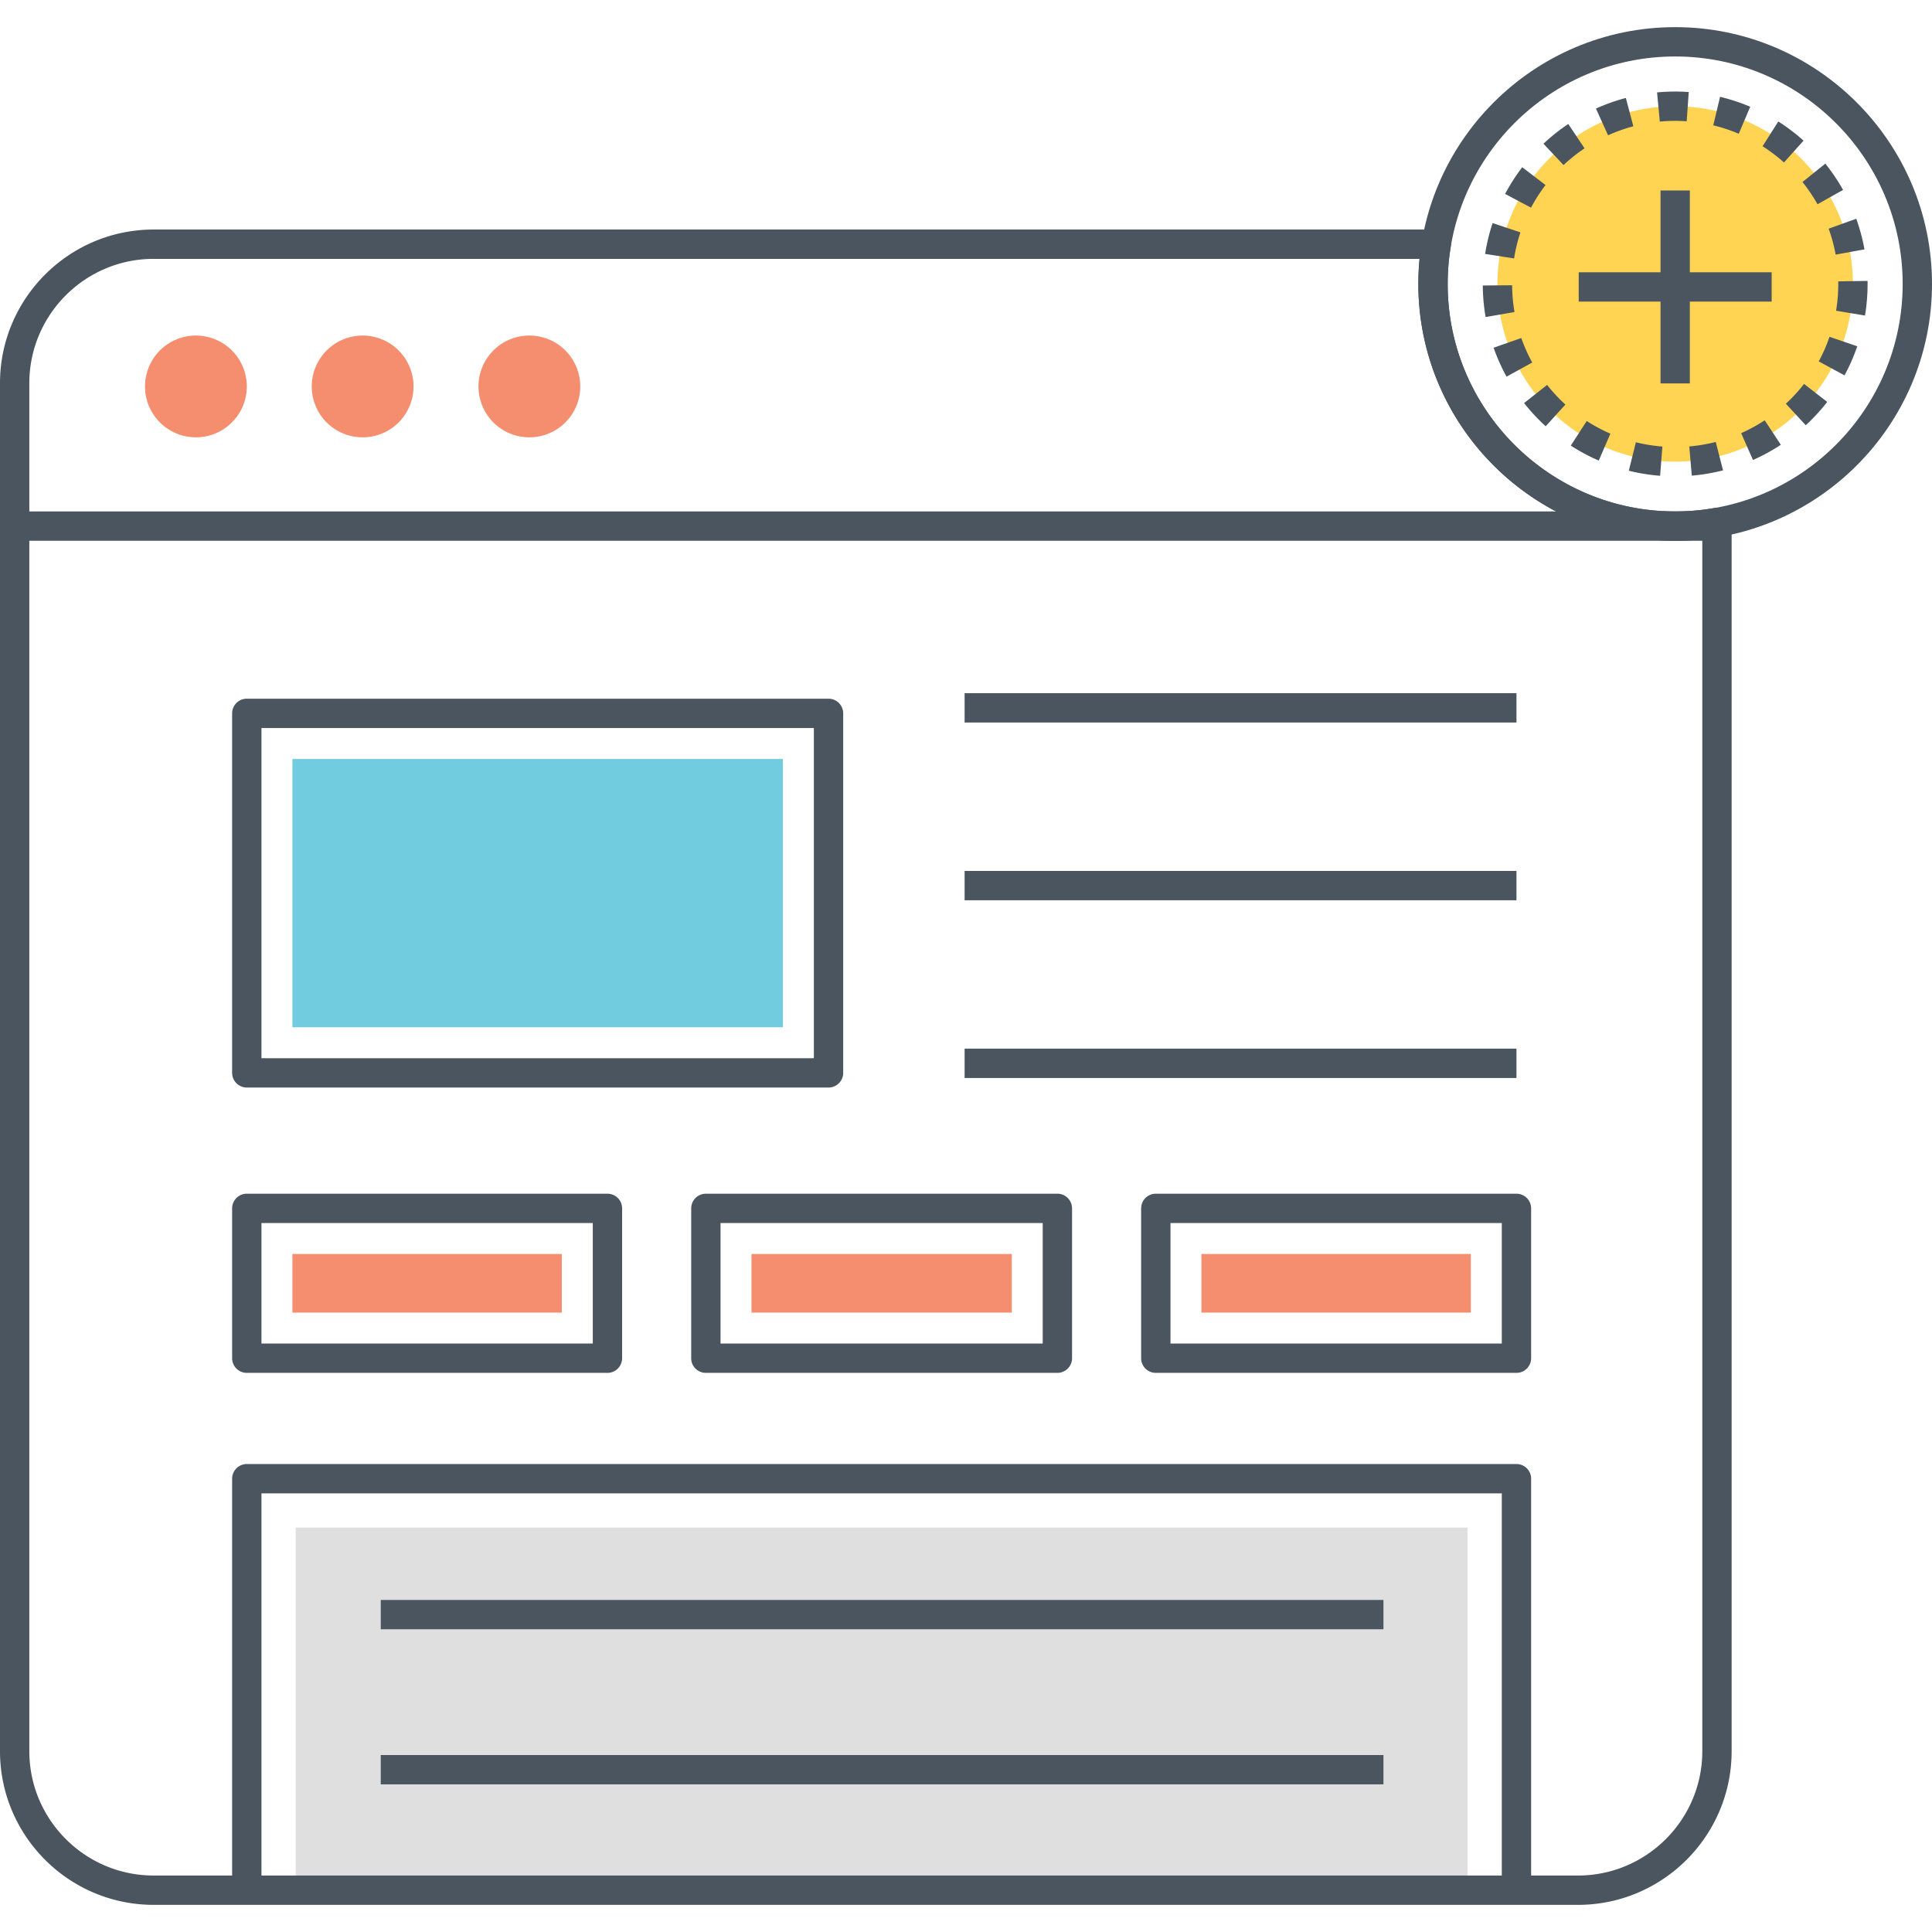 <?xml version="1.0" standalone="no"?><!DOCTYPE svg PUBLIC "-//W3C//DTD SVG 1.1//EN" "http://www.w3.org/Graphics/SVG/1.1/DTD/svg11.dtd"><svg t="1584597987906" class="icon" viewBox="0 0 1024 1024" version="1.1" xmlns="http://www.w3.org/2000/svg" p-id="16510" xmlns:xlink="http://www.w3.org/1999/xlink" width="200" height="200"><defs><style type="text/css"></style></defs><path d="M156.712 809.65h621.138v192.19H156.712z" fill="#DFDFDF" p-id="16511"></path><path d="M836.35 1009.614H81.45C36.54 1009.614 0 973.076 0 928.164v-725.06c0-44.91 36.54-81.448 81.45-81.448h679.826a7.772 7.772 0 0 1 7.656 9.106c-1.092 6.276-1.646 12.92-1.646 19.752 0 66.48 54.11 120.566 120.62 120.566 7.006 0 13.982-0.62 20.74-1.844a7.78 7.78 0 0 1 9.156 7.648v651.278c-0.002 44.914-36.54 81.452-81.452 81.452zM81.45 137.202c-36.342 0-65.906 29.564-65.906 65.904v725.06c0 36.34 29.564 65.904 65.906 65.904h754.9c36.342 0 65.906-29.564 65.906-65.904V285.856a133.852 133.852 0 0 1-14.352 0.772c-75.082 0-136.164-61.058-136.164-136.11 0-4.514 0.216-8.966 0.646-13.314H81.45z" fill="#4A555F" p-id="16512"></path><path d="M7.754 271.076h902.256v15.544H7.754z" fill="#4A555F" p-id="16513"></path><path d="M103.834 204.822m-26.972 0a26.972 26.972 0 1 0 53.944 0 26.972 26.972 0 1 0-53.944 0Z" fill="#F58E6F" p-id="16514"></path><path d="M192.206 204.822m-26.972 0a26.972 26.972 0 1 0 53.944 0 26.972 26.972 0 1 0-53.944 0Z" fill="#F58E6F" p-id="16515"></path><path d="M280.576 204.822m-26.972 0a26.972 26.972 0 1 0 53.944 0 26.972 26.972 0 1 0-53.944 0Z" fill="#F58E6F" p-id="16516"></path><path d="M439.136 576.412H130.806a7.772 7.772 0 0 1-7.772-7.772v-190.544a7.772 7.772 0 0 1 7.772-7.772h308.33a7.772 7.772 0 0 1 7.772 7.772v190.544a7.772 7.772 0 0 1-7.772 7.772z m-300.558-15.544h292.786v-175.002H138.578v175.002z" fill="#4A555F" p-id="16517"></path><path d="M154.98 402.27h259.978v142.194H154.98z" fill="#71CCE0" p-id="16518"></path><path d="M321.962 727.648H130.806a7.772 7.772 0 0 1-7.772-7.772v-79.414a7.772 7.772 0 0 1 7.772-7.772h191.156a7.772 7.772 0 0 1 7.772 7.772v79.414a7.774 7.774 0 0 1-7.772 7.772z m-183.384-15.544h175.612v-63.87H138.578v63.87z" fill="#4A555F" p-id="16519"></path><path d="M154.98 664.64h142.806v31.06H154.98z" fill="#F58E6F" p-id="16520"></path><path d="M560.438 727.648h-186.316a7.772 7.772 0 0 1-7.772-7.772v-79.414a7.772 7.772 0 0 1 7.772-7.772h186.316a7.772 7.772 0 0 1 7.772 7.772v79.414a7.772 7.772 0 0 1-7.772 7.772z m-178.544-15.544h170.772v-63.87h-170.772v63.87z" fill="#4A555F" p-id="16521"></path><path d="M398.298 664.64h137.962v31.06h-137.962z" fill="#F58E6F" p-id="16522"></path><path d="M803.756 727.648H612.6a7.772 7.772 0 0 1-7.772-7.772v-79.414a7.772 7.772 0 0 1 7.772-7.772h191.156a7.772 7.772 0 0 1 7.772 7.772v79.414a7.772 7.772 0 0 1-7.772 7.772z m-183.384-15.544h175.612v-63.87h-175.612v63.87z" fill="#4A555F" p-id="16523"></path><path d="M636.776 664.64h142.802v31.06h-142.802z" fill="#F58E6F" p-id="16524"></path><path d="M511.258 367.404h292.498v15.544H511.258zM511.258 461.608h292.498v15.544H511.258zM511.258 555.81h292.498v15.544H511.258zM201.81 847.998h531.454v15.544H201.81zM201.81 930.204h531.454v15.544H201.81zM887.882 286.62c-75.056 0-136.118-61.062-136.118-136.116s61.062-136.116 136.118-136.116S1024 75.448 1024 150.504s-61.062 136.116-136.118 136.116z m0-256.69c-66.486 0-120.574 54.09-120.574 120.574s54.088 120.574 120.574 120.574 120.574-54.09 120.574-120.574-54.088-120.574-120.574-120.574z" fill="#4A555F" p-id="16525"></path><path d="M887.882 150.504m-94.204 0a94.204 94.204 0 1 0 188.408 0 94.204 94.204 0 1 0-188.408 0Z" fill="#FFD452" p-id="16526"></path><path d="M879.896 252.174a102.09 102.09 0 0 1-16.592-2.676l3.74-15.088c4.586 1.136 9.316 1.898 14.052 2.266l-1.2 15.498z m16.78-0.068l-1.326-15.488a86.378 86.378 0 0 0 14.038-2.376l3.856 15.058a102.148 102.148 0 0 1-16.568 2.806z m-49.306-7.992a101.7 101.7 0 0 1-14.82-7.936l8.444-13.05a86.404 86.404 0 0 0 12.554 6.724l-6.178 14.262z m81.756-0.32l-6.29-14.212a86.394 86.394 0 0 0 12.492-6.818l8.546 12.984a101.85 101.85 0 0 1-14.748 8.046z m-109.882-17.87a102.848 102.848 0 0 1-11.452-12.288l12.204-9.628a87.02 87.02 0 0 0 9.712 10.424l-10.464 11.492z m137.856-0.53l-10.554-11.412a87.254 87.254 0 0 0 9.636-10.5l12.276 9.538a103.162 103.162 0 0 1-11.358 12.374zM798.504 199.64a101.594 101.594 0 0 1-6.858-15.334l14.664-5.15a86.296 86.296 0 0 0 5.812 12.986l-13.618 7.498z m179.136-0.694l-13.672-7.398a85.528 85.528 0 0 0 5.712-13.042l14.708 5.032a101.574 101.574 0 0 1-6.748 15.408zM787.408 168.04a102.66 102.66 0 0 1-1.5-16.728l15.544-0.118c0.036 4.764 0.466 9.538 1.272 14.188l-15.316 2.658z m201.082-0.802l-15.336-2.538c0.772-4.654 1.162-9.432 1.162-14.198l-0.01-1.374 15.544-0.238 0.01 1.65c0 5.578-0.462 11.208-1.37 16.698z m-185.99-30.26l-15.356-2.408a101.558 101.558 0 0 1 3.974-16.336l14.744 4.918a86.09 86.09 0 0 0-3.362 13.826z m170.42-2.026a85.946 85.946 0 0 0-3.694-13.744l14.622-5.268a101.672 101.672 0 0 1 4.366 16.234l-15.294 2.778z m-161.448-24.888l-13.732-7.286a102.926 102.926 0 0 1 9.07-14.144l12.356 9.434a86.58 86.58 0 0 0-7.694 11.996z m151.838-1.796a86.904 86.904 0 0 0-7.966-11.8l12.124-9.728a101.924 101.924 0 0 1 9.398 13.926l-13.556 7.602z m-134.594-20.772l-10.646-11.328a102.734 102.734 0 0 1 13.142-10.458l8.648 12.918a86.52 86.52 0 0 0-11.144 8.868z m116.832-1.38a87.3 87.3 0 0 0-11.354-8.606l8.338-13.118a102.568 102.568 0 0 1 13.388 10.148l-10.372 11.576z m-93.246-14.408l-6.406-14.162a101.434 101.434 0 0 1 15.84-5.634l3.972 15.028a85.79 85.79 0 0 0-13.406 4.768z m69.284-0.822a85.88 85.88 0 0 0-13.524-4.448l3.612-15.118a101.678 101.678 0 0 1 15.978 5.256l-6.066 14.31z m-41.858-6.436l-1.448-15.476a104.1 104.1 0 0 1 16.784-0.198l-1.082 15.506a88.616 88.616 0 0 0-14.254 0.168zM880.11 100.954h15.544v102.268h-15.544z" fill="#4A555F" p-id="16527"></path><path d="M836.748 144.32h102.268v15.544h-102.268zM811.528 1001.842h-15.544V791.516H138.578V1001.84h-15.544V783.744a7.772 7.772 0 0 1 7.772-7.772h672.95a7.772 7.772 0 0 1 7.772 7.772v218.098z" fill="#4A555F" p-id="16528"></path></svg>